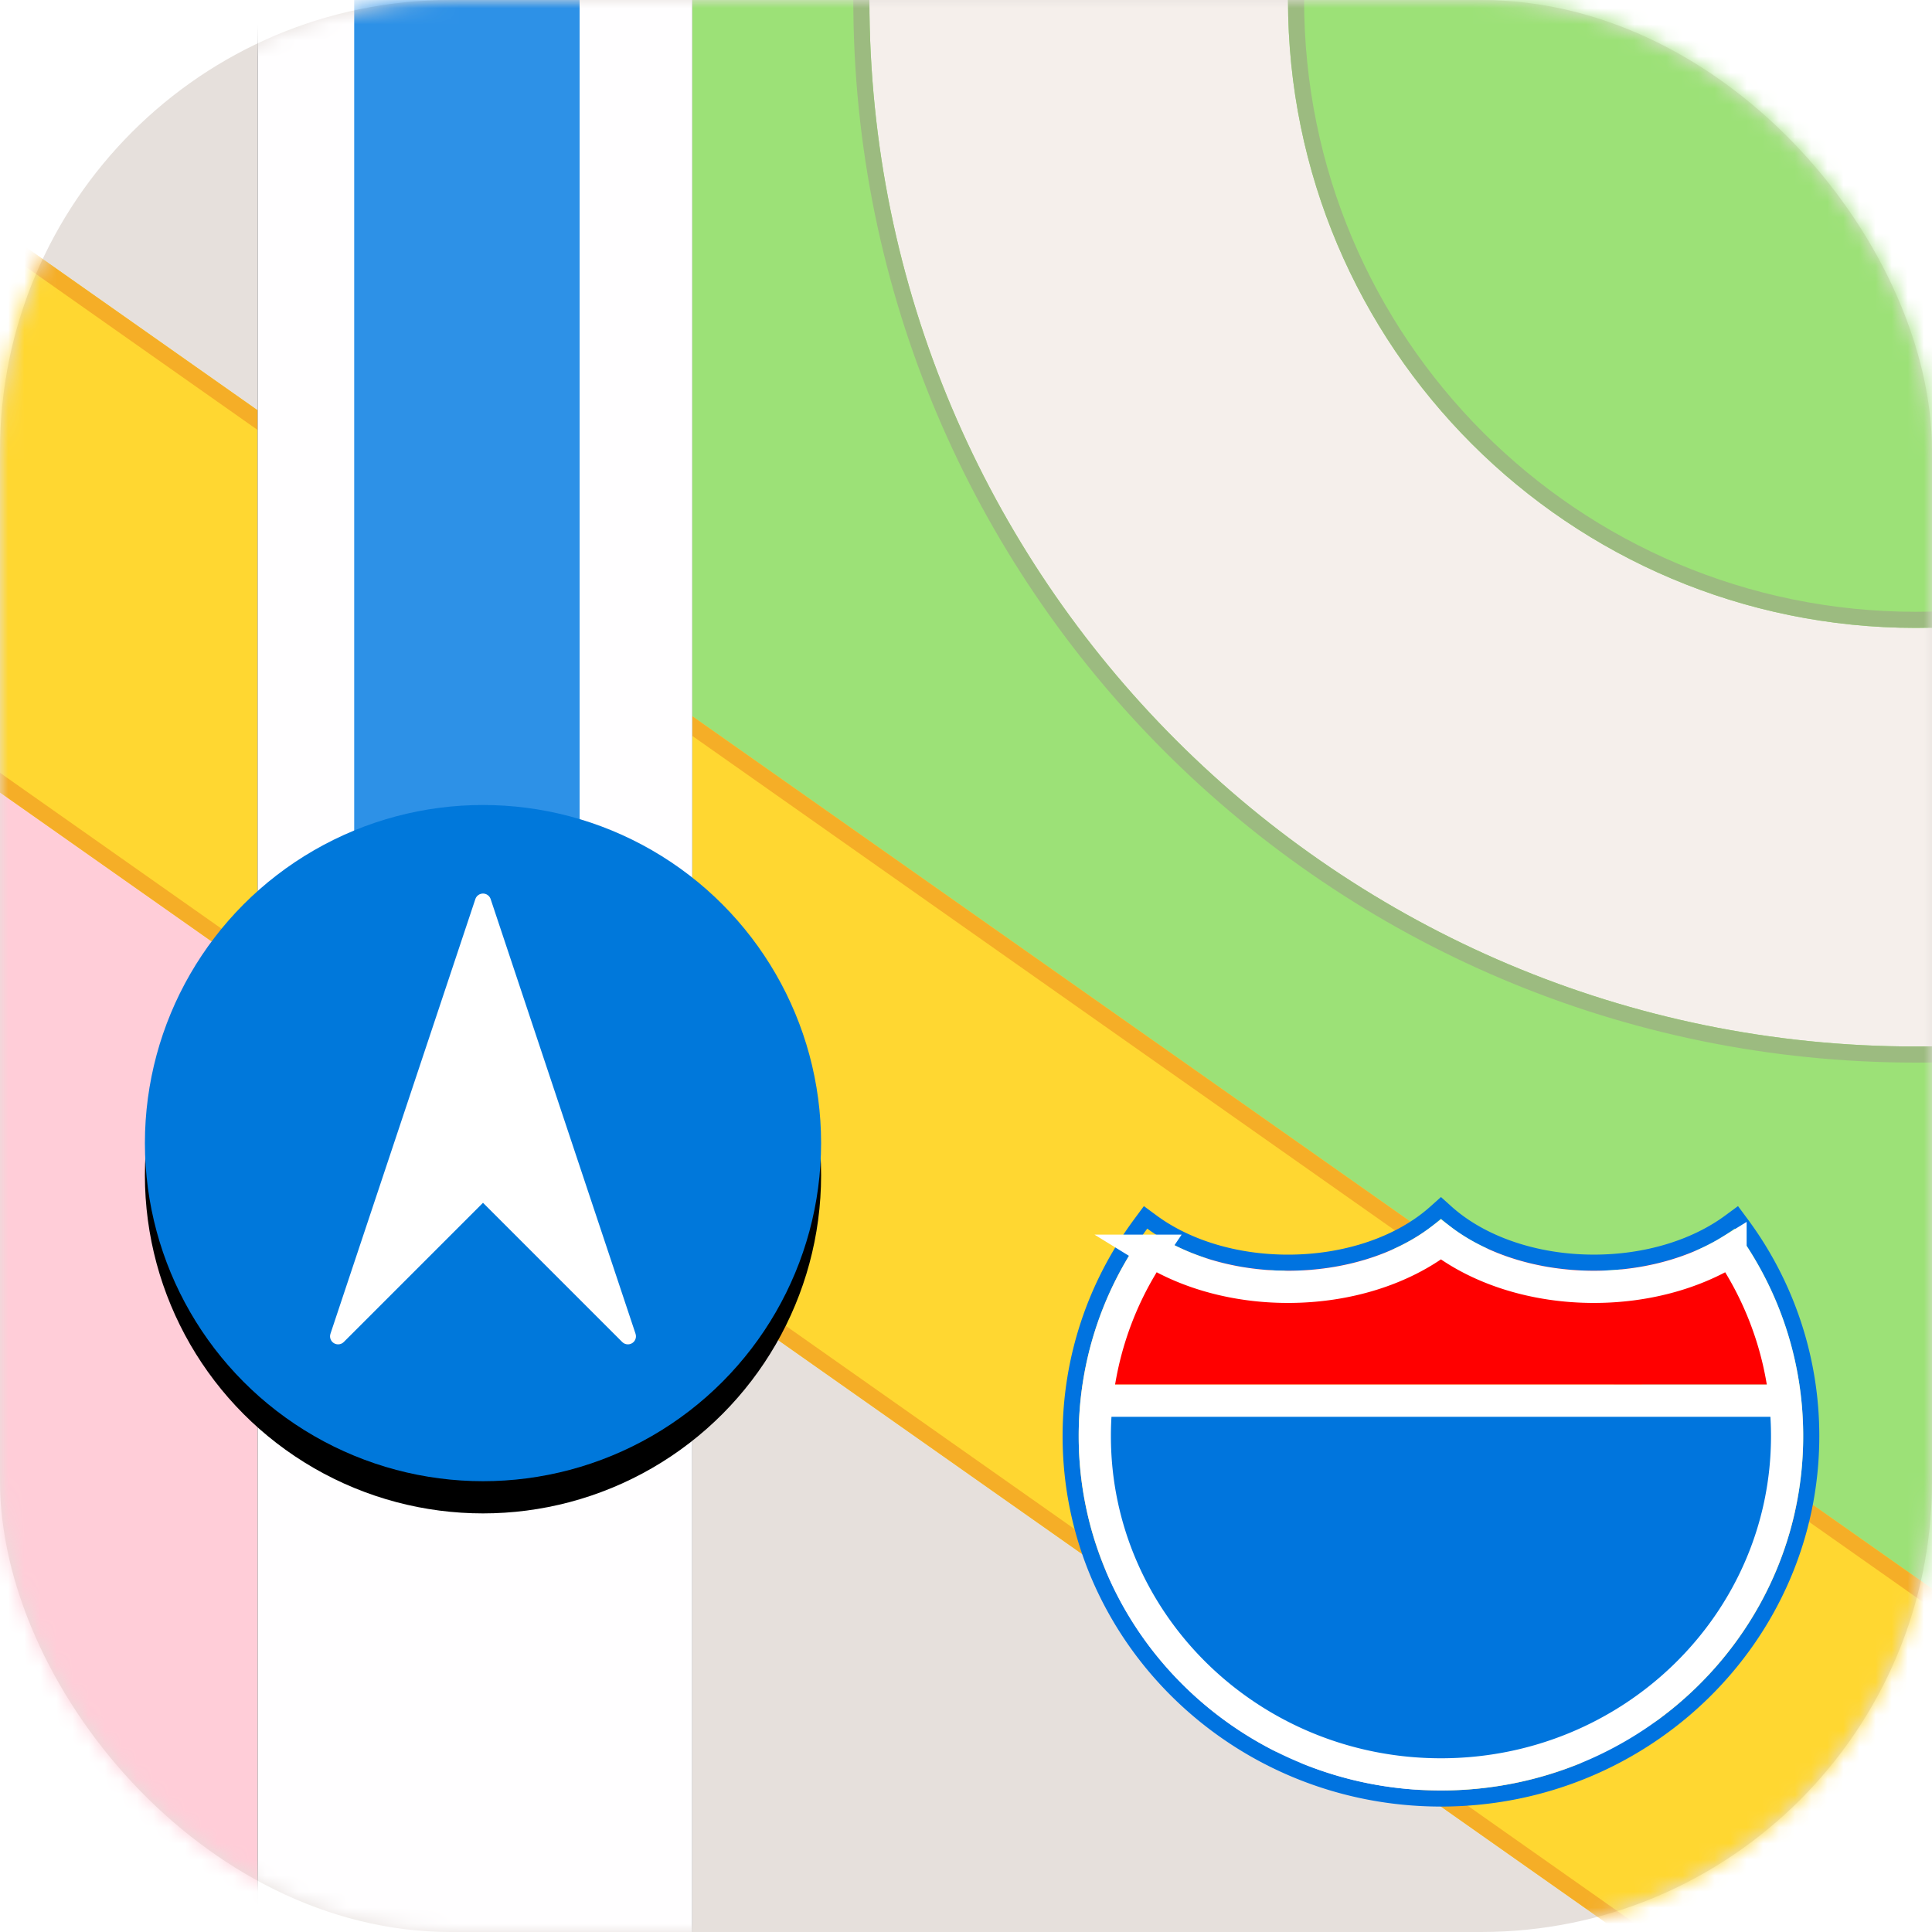 <svg xmlns="http://www.w3.org/2000/svg" xmlns:xlink="http://www.w3.org/1999/xlink" width="120" height="120" viewBox="0 0 120 120" id="maps">
  <defs>
    <path id="path-3" d="M125 104c21.54 0 39-17.46 39-39s-17.46-39-39-39-39 17.46-39 39 17.46 39 39 39zm0 26c-35.899 0-65-29.101-65-65S89.101 0 125 0s65 29.101 65 65-29.101 65-65 65z"></path>
    <path id="path-4" d="M0 75l129 90.787v35L0 110z"></path>
    <path id="path-5" d="M22 65h27v120H22z"></path>
    <path id="path-9" d="M40.74 1.31A21.591 21.591 0 0 1 45 14.2c0 12.155-10.074 22.01-22.5 22.01S0 26.354 0 14.2C0 9.385 1.58 4.932 4.26 1.31 6.447 2.922 9.553 3.928 13 3.928c3.866 0 7.305-1.267 9.5-3.234 2.195 1.967 5.634 3.234 9.5 3.234 3.446 0 6.552-1.006 8.74-2.618z"></path>
    <filter id="filter-6" width="111.1%" height="102.5%" x="-5.6%" y="-1.2%" filterUnits="objectBoundingBox">
      <feMorphology in="SourceAlpha" operator="dilate" radius=".5" result="shadowSpreadOuter1"></feMorphology>
      <feOffset in="shadowSpreadOuter1" result="shadowOffsetOuter1"></feOffset>
      <feColorMatrix in="shadowOffsetOuter1" values="0 0 0 0 0 0 0 0 0 0 0 0 0 0 0 0 0 0 0.14 0"></feColorMatrix>
    </filter>
    <filter id="filter-8" width="133.3%" height="133.3%" x="-16.7%" y="-11.9%" filterUnits="objectBoundingBox">
      <feOffset dy="2" in="SourceAlpha" result="shadowOffsetOuter1"></feOffset>
      <feGaussianBlur in="shadowOffsetOuter1" result="shadowBlurOuter1" stdDeviation="2"></feGaussianBlur>
      <feColorMatrix in="shadowBlurOuter1" values="0 0 0 0 0 0 0 0 0 0 0 0 0 0 0 0 0 0 0.152 0"></feColorMatrix>
    </filter>
    <circle id="path-7" cx="21" cy="21" r="21"></circle>
    <rect id="path-1" width="120" height="120" x="0" y="0" rx="28"></rect>
  </defs>
  <g id="@2x" fill="none" fill-rule="evenodd" stroke="none" stroke-width="1">
    <g id="Maps">
      <mask id="mask-2" fill="#fff">
        <use xlink:href="#path-1"></use>
      </mask>
      <use xlink:href="#path-1" id="bg" fill="#E6E0DC"></use>
      <g id="icon" mask="url(#mask-2)">
        <g transform="translate(-6 -65)">
          <path id="green" fill="#9CE177" fill-rule="evenodd" d="M39 57v57l95 66V57z"></path>
          <path id="pink" fill="#FFCDD8" fill-rule="evenodd" d="M1 102l36 23v72H1z"></path>
          <g id="Oval" fill="none" fill-rule="nonzero">
            <use xlink:href="#path-3" fill="#F5EFEB" fill-rule="evenodd"></use>
            <path stroke="#9CBB80" d="M125 103.5c-21.263 0-38.5-17.237-38.5-38.5s17.237-38.5 38.5-38.5 38.5 17.237 38.5 38.5-17.237 38.5-38.5 38.5zm0 27c-36.175 0-65.5-29.325-65.5-65.5S88.825-.5 125-.5s65.5 29.325 65.5 65.5-29.325 65.5-65.5 65.5z"></path>
          </g>
          <g id="yellow" fill="none">
            <use xlink:href="#path-4" fill="#FFD731"></use>
            <path stroke="#F5AE27" d="M.5 75.963v33.777l128 90.084v-33.777L.5 75.963z"></path>
          </g>
          <g id="road" fill="none">
            <use xlink:href="#path-5" fill="#000" filter="url(#filter-6)"></use>
            <use xlink:href="#path-5" fill="#FFFEFF"></use>
          </g>
          <path id="Rectangle" fill="#2D91E7" fill-rule="evenodd" d="M28 65h14v60H28z"></path>
          <g id="nav" fill="none" fill-rule="evenodd" stroke-width="1" transform="translate(15 115)">
            <g id="Oval-2">
              <use xlink:href="#path-7" fill="#000" filter="url(#filter-8)"></use>
              <use xlink:href="#path-7" fill="#0078DB"></use>
            </g>
            <path id="Combined-Shape" fill="#FFF" stroke="#FFF" stroke-linecap="round" stroke-linejoin="round" d="M21 24l-9 9 9-27v18zm0 0V6l9 27-9-9z"></path>
          </g>
          <g id="sign" fill="none" fill-rule="evenodd" stroke-width="1" transform="translate(73 140)">
            <path id="Rectangle-5" fill="#0075DD" d="M1 12h43c-.379 5.302-1.212 9.302-2.5 12-1.288 2.698-3.955 6.198-8 10.5H13C7.834 29.64 4.667 26.14 3.5 24c-1.167-2.14-2-6.14-2.5-12z"></path>
            <path id="Path-3" fill="red" d="M1 11l3.5-8.5 8 1.5 10-2L33 4l8-2 3 9z"></path>
            <g id="Combined-Shape">
              <use xlink:href="#path-9" fill="#E81718" fill-opacity="0"></use>
              <path stroke="#0073E0" d="M41.143 1.013A22.087 22.087 0 0 1 45.5 14.199c0 12.435-10.3 22.51-23 22.51S-.5 26.634-.5 14.2c0-4.802 1.54-9.378 4.357-13.186l.297-.401.402.296C6.72 2.502 9.749 3.428 13 3.428c3.647 0 7.003-1.168 9.166-3.107L22.5.022l.334.3C24.997 2.26 28.354 3.427 32 3.427c3.25 0 6.28-.926 8.444-2.52l.402-.296.297.401z"></path>
              <path stroke="#FFF" stroke-width="2" d="M40.487 2.685C38.154 4.121 35.164 4.928 32 4.928c-3.653 0-7.068-1.077-9.5-2.937-2.432 1.86-5.847 2.937-9.5 2.937-3.164 0-6.154-.807-8.487-2.243A20.565 20.565 0 0 0 1 14.2c0 11.599 9.621 21.01 21.5 21.01S44 25.798 44 14.2c0-4.154-1.236-8.125-3.513-11.514z"></path>
            </g>
            <path id="Rectangle-2" fill="#FFF" d="M1 11h43v2H1z"></path>
          </g>
        </g>
      </g>
    </g>
  </g>
</svg>
